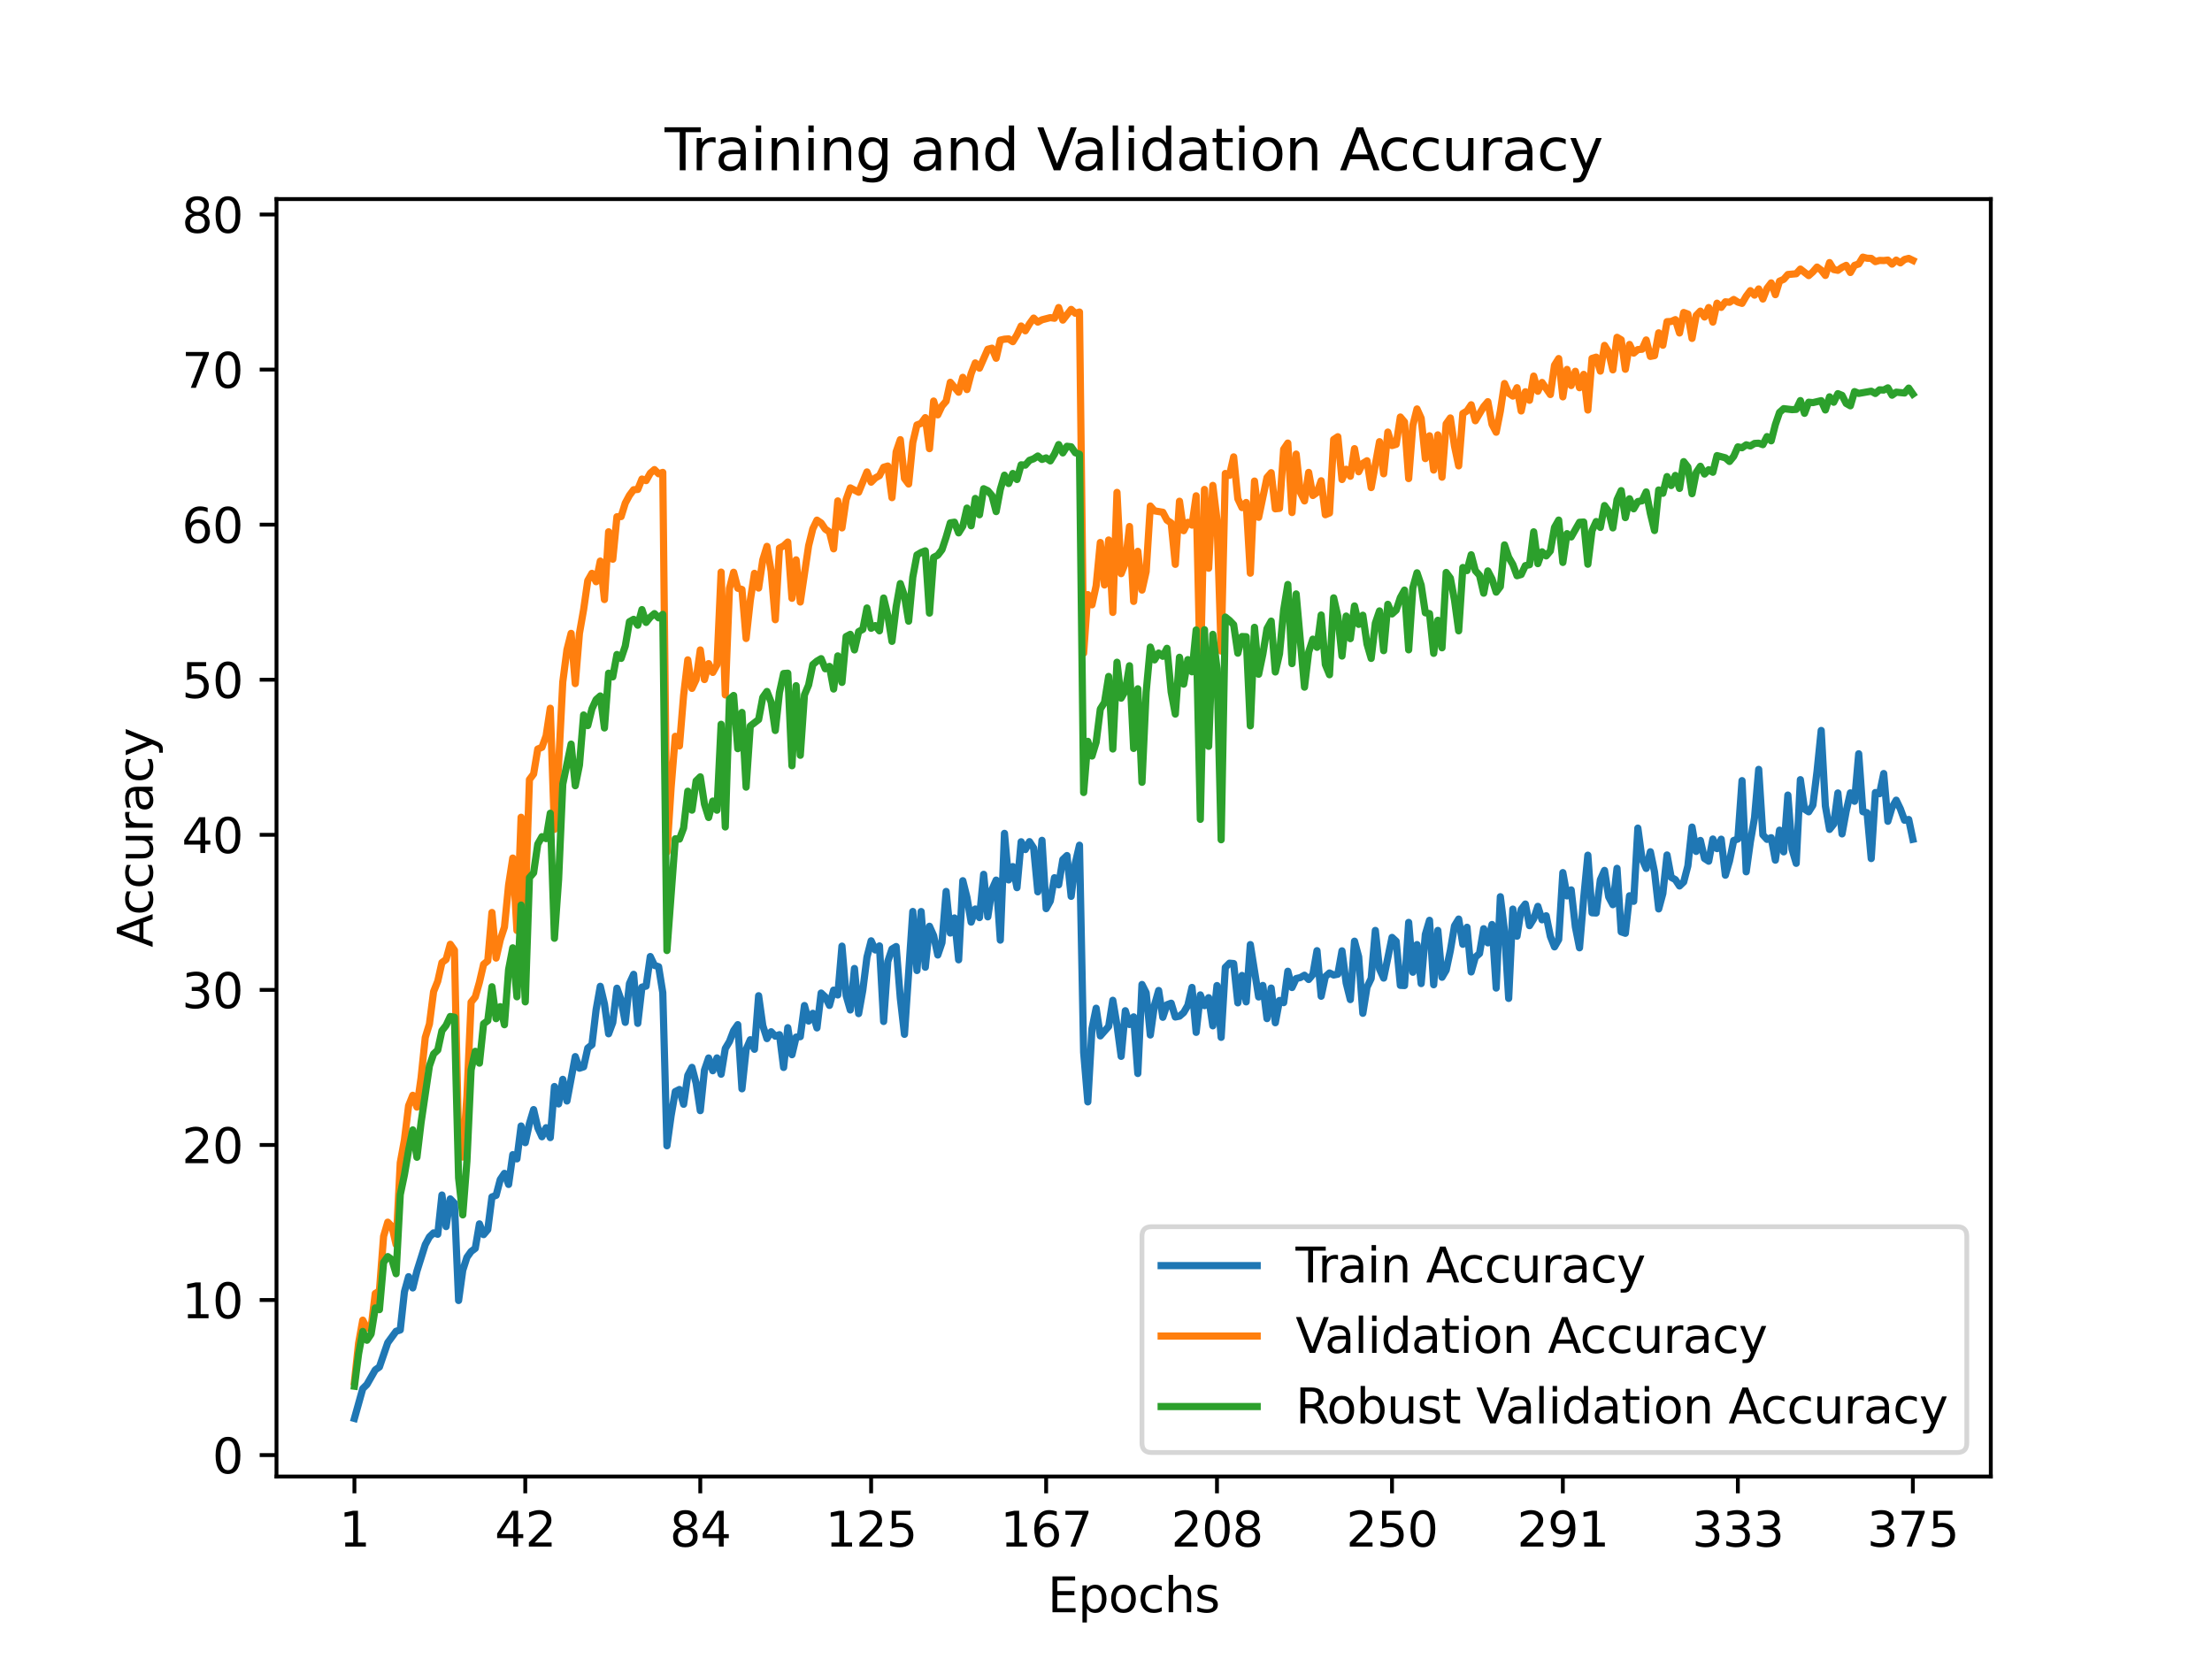 <?xml version="1.0" encoding="utf-8" standalone="no"?>
<!DOCTYPE svg PUBLIC "-//W3C//DTD SVG 1.1//EN"
  "http://www.w3.org/Graphics/SVG/1.1/DTD/svg11.dtd">
<svg height="345.6pt" version="1.1" viewBox="0 0 460.8 345.6" width="460.8pt" xmlns="http://www.w3.org/2000/svg" xmlns:xlink="http://www.w3.org/1999/xlink">
 <defs>
  <style type="text/css">*{stroke-linecap:butt;stroke-linejoin:round;}</style>
 </defs>
 <g id="figure_1">
  <g id="patch_1">
   <path d="M 0 345.6 
L 460.8 345.6 
L 460.8 0 
L 0 0 
z
" style="fill:#ffffff;"/>
  </g>
  <g id="axes_1">
   <g id="patch_2">
    <path d="M 57.6 307.584 
L 414.72 307.584 
L 414.72 41.472 
L 57.6 41.472 
z
" style="fill:#ffffff;"/>
   </g>
   <g id="matplotlib.axis_1">
    <g id="xtick_1">
     <g id="line2d_1">
      <defs>
       <path d="M 0 0 
L 0 3.5 
" id="m70427c3486" style="stroke:#000000;stroke-width:0.8;"/>
      </defs>
      <g>
       <use style="stroke:#000000;stroke-width:0.8;" x="73.833" xlink:href="#m70427c3486" y="307.584"/>
      </g>
     </g>
     <g id="text_1">
      <!-- 1 -->
      <g transform="translate(70.651 322.182)scale(0.1 -0.1)">
       <defs>
        <path d="M 794 531 
L 1825 531 
L 1825 4091 
L 703 3866 
L 703 4441 
L 1819 4666 
L 2450 4666 
L 2450 531 
L 3481 531 
L 3481 0 
L 794 0 
L 794 531 
z
" id="DejaVuSans-31" transform="scale(0.016)"/>
       </defs>
       <use xlink:href="#DejaVuSans-31"/>
      </g>
     </g>
    </g>
    <g id="xtick_2">
     <g id="line2d_2">
      <g>
       <use style="stroke:#000000;stroke-width:0.8;" x="109.423" xlink:href="#m70427c3486" y="307.584"/>
      </g>
     </g>
     <g id="text_2">
      <!-- 42 -->
      <g transform="translate(103.061 322.182)scale(0.1 -0.1)">
       <defs>
        <path d="M 2419 4116 
L 825 1625 
L 2419 1625 
L 2419 4116 
z
M 2253 4666 
L 3047 4666 
L 3047 1625 
L 3713 1625 
L 3713 1100 
L 3047 1100 
L 3047 0 
L 2419 0 
L 2419 1100 
L 313 1100 
L 313 1709 
L 2253 4666 
z
" id="DejaVuSans-34" transform="scale(0.016)"/>
        <path d="M 1228 531 
L 3431 531 
L 3431 0 
L 469 0 
L 469 531 
Q 828 903 1448 1529 
Q 2069 2156 2228 2338 
Q 2531 2678 2651 2914 
Q 2772 3150 2772 3378 
Q 2772 3750 2511 3984 
Q 2250 4219 1831 4219 
Q 1534 4219 1204 4116 
Q 875 4013 500 3803 
L 500 4441 
Q 881 4594 1212 4672 
Q 1544 4750 1819 4750 
Q 2544 4750 2975 4387 
Q 3406 4025 3406 3419 
Q 3406 3131 3298 2873 
Q 3191 2616 2906 2266 
Q 2828 2175 2409 1742 
Q 1991 1309 1228 531 
z
" id="DejaVuSans-32" transform="scale(0.016)"/>
       </defs>
       <use xlink:href="#DejaVuSans-34"/>
       <use x="63.623" xlink:href="#DejaVuSans-32"/>
      </g>
     </g>
    </g>
    <g id="xtick_3">
     <g id="line2d_3">
      <g>
       <use style="stroke:#000000;stroke-width:0.8;" x="145.882" xlink:href="#m70427c3486" y="307.584"/>
      </g>
     </g>
     <g id="text_3">
      <!-- 84 -->
      <g transform="translate(139.519 322.182)scale(0.1 -0.1)">
       <defs>
        <path d="M 2034 2216 
Q 1584 2216 1326 1975 
Q 1069 1734 1069 1313 
Q 1069 891 1326 650 
Q 1584 409 2034 409 
Q 2484 409 2743 651 
Q 3003 894 3003 1313 
Q 3003 1734 2745 1975 
Q 2488 2216 2034 2216 
z
M 1403 2484 
Q 997 2584 770 2862 
Q 544 3141 544 3541 
Q 544 4100 942 4425 
Q 1341 4750 2034 4750 
Q 2731 4750 3128 4425 
Q 3525 4100 3525 3541 
Q 3525 3141 3298 2862 
Q 3072 2584 2669 2484 
Q 3125 2378 3379 2068 
Q 3634 1759 3634 1313 
Q 3634 634 3220 271 
Q 2806 -91 2034 -91 
Q 1263 -91 848 271 
Q 434 634 434 1313 
Q 434 1759 690 2068 
Q 947 2378 1403 2484 
z
M 1172 3481 
Q 1172 3119 1398 2916 
Q 1625 2713 2034 2713 
Q 2441 2713 2670 2916 
Q 2900 3119 2900 3481 
Q 2900 3844 2670 4047 
Q 2441 4250 2034 4250 
Q 1625 4250 1398 4047 
Q 1172 3844 1172 3481 
z
" id="DejaVuSans-38" transform="scale(0.016)"/>
       </defs>
       <use xlink:href="#DejaVuSans-38"/>
       <use x="63.623" xlink:href="#DejaVuSans-34"/>
      </g>
     </g>
    </g>
    <g id="xtick_4">
     <g id="line2d_4">
      <g>
       <use style="stroke:#000000;stroke-width:0.8;" x="181.472" xlink:href="#m70427c3486" y="307.584"/>
      </g>
     </g>
     <g id="text_4">
      <!-- 125 -->
      <g transform="translate(171.928 322.182)scale(0.1 -0.1)">
       <defs>
        <path d="M 691 4666 
L 3169 4666 
L 3169 4134 
L 1269 4134 
L 1269 2991 
Q 1406 3038 1543 3061 
Q 1681 3084 1819 3084 
Q 2600 3084 3056 2656 
Q 3513 2228 3513 1497 
Q 3513 744 3044 326 
Q 2575 -91 1722 -91 
Q 1428 -91 1123 -41 
Q 819 9 494 109 
L 494 744 
Q 775 591 1075 516 
Q 1375 441 1709 441 
Q 2250 441 2565 725 
Q 2881 1009 2881 1497 
Q 2881 1984 2565 2268 
Q 2250 2553 1709 2553 
Q 1456 2553 1204 2497 
Q 953 2441 691 2322 
L 691 4666 
z
" id="DejaVuSans-35" transform="scale(0.016)"/>
       </defs>
       <use xlink:href="#DejaVuSans-31"/>
       <use x="63.623" xlink:href="#DejaVuSans-32"/>
       <use x="127.246" xlink:href="#DejaVuSans-35"/>
      </g>
     </g>
    </g>
    <g id="xtick_5">
     <g id="line2d_5">
      <g>
       <use style="stroke:#000000;stroke-width:0.8;" x="217.931" xlink:href="#m70427c3486" y="307.584"/>
      </g>
     </g>
     <g id="text_5">
      <!-- 167 -->
      <g transform="translate(208.387 322.182)scale(0.1 -0.1)">
       <defs>
        <path d="M 2113 2584 
Q 1688 2584 1439 2293 
Q 1191 2003 1191 1497 
Q 1191 994 1439 701 
Q 1688 409 2113 409 
Q 2538 409 2786 701 
Q 3034 994 3034 1497 
Q 3034 2003 2786 2293 
Q 2538 2584 2113 2584 
z
M 3366 4563 
L 3366 3988 
Q 3128 4100 2886 4159 
Q 2644 4219 2406 4219 
Q 1781 4219 1451 3797 
Q 1122 3375 1075 2522 
Q 1259 2794 1537 2939 
Q 1816 3084 2150 3084 
Q 2853 3084 3261 2657 
Q 3669 2231 3669 1497 
Q 3669 778 3244 343 
Q 2819 -91 2113 -91 
Q 1303 -91 875 529 
Q 447 1150 447 2328 
Q 447 3434 972 4092 
Q 1497 4750 2381 4750 
Q 2619 4750 2861 4703 
Q 3103 4656 3366 4563 
z
" id="DejaVuSans-36" transform="scale(0.016)"/>
        <path d="M 525 4666 
L 3525 4666 
L 3525 4397 
L 1831 0 
L 1172 0 
L 2766 4134 
L 525 4134 
L 525 4666 
z
" id="DejaVuSans-37" transform="scale(0.016)"/>
       </defs>
       <use xlink:href="#DejaVuSans-31"/>
       <use x="63.623" xlink:href="#DejaVuSans-36"/>
       <use x="127.246" xlink:href="#DejaVuSans-37"/>
      </g>
     </g>
    </g>
    <g id="xtick_6">
     <g id="line2d_6">
      <g>
       <use style="stroke:#000000;stroke-width:0.8;" x="253.521" xlink:href="#m70427c3486" y="307.584"/>
      </g>
     </g>
     <g id="text_6">
      <!-- 208 -->
      <g transform="translate(243.977 322.182)scale(0.1 -0.1)">
       <defs>
        <path d="M 2034 4250 
Q 1547 4250 1301 3770 
Q 1056 3291 1056 2328 
Q 1056 1369 1301 889 
Q 1547 409 2034 409 
Q 2525 409 2770 889 
Q 3016 1369 3016 2328 
Q 3016 3291 2770 3770 
Q 2525 4250 2034 4250 
z
M 2034 4750 
Q 2819 4750 3233 4129 
Q 3647 3509 3647 2328 
Q 3647 1150 3233 529 
Q 2819 -91 2034 -91 
Q 1250 -91 836 529 
Q 422 1150 422 2328 
Q 422 3509 836 4129 
Q 1250 4750 2034 4750 
z
" id="DejaVuSans-30" transform="scale(0.016)"/>
       </defs>
       <use xlink:href="#DejaVuSans-32"/>
       <use x="63.623" xlink:href="#DejaVuSans-30"/>
       <use x="127.246" xlink:href="#DejaVuSans-38"/>
      </g>
     </g>
    </g>
    <g id="xtick_7">
     <g id="line2d_7">
      <g>
       <use style="stroke:#000000;stroke-width:0.8;" x="289.98" xlink:href="#m70427c3486" y="307.584"/>
      </g>
     </g>
     <g id="text_7">
      <!-- 250 -->
      <g transform="translate(280.436 322.182)scale(0.1 -0.1)">
       <use xlink:href="#DejaVuSans-32"/>
       <use x="63.623" xlink:href="#DejaVuSans-35"/>
       <use x="127.246" xlink:href="#DejaVuSans-30"/>
      </g>
     </g>
    </g>
    <g id="xtick_8">
     <g id="line2d_8">
      <g>
       <use style="stroke:#000000;stroke-width:0.8;" x="325.57" xlink:href="#m70427c3486" y="307.584"/>
      </g>
     </g>
     <g id="text_8">
      <!-- 291 -->
      <g transform="translate(316.026 322.182)scale(0.1 -0.1)">
       <defs>
        <path d="M 703 97 
L 703 672 
Q 941 559 1184 500 
Q 1428 441 1663 441 
Q 2288 441 2617 861 
Q 2947 1281 2994 2138 
Q 2813 1869 2534 1725 
Q 2256 1581 1919 1581 
Q 1219 1581 811 2004 
Q 403 2428 403 3163 
Q 403 3881 828 4315 
Q 1253 4750 1959 4750 
Q 2769 4750 3195 4129 
Q 3622 3509 3622 2328 
Q 3622 1225 3098 567 
Q 2575 -91 1691 -91 
Q 1453 -91 1209 -44 
Q 966 3 703 97 
z
M 1959 2075 
Q 2384 2075 2632 2365 
Q 2881 2656 2881 3163 
Q 2881 3666 2632 3958 
Q 2384 4250 1959 4250 
Q 1534 4250 1286 3958 
Q 1038 3666 1038 3163 
Q 1038 2656 1286 2365 
Q 1534 2075 1959 2075 
z
" id="DejaVuSans-39" transform="scale(0.016)"/>
       </defs>
       <use xlink:href="#DejaVuSans-32"/>
       <use x="63.623" xlink:href="#DejaVuSans-39"/>
       <use x="127.246" xlink:href="#DejaVuSans-31"/>
      </g>
     </g>
    </g>
    <g id="xtick_9">
     <g id="line2d_9">
      <g>
       <use style="stroke:#000000;stroke-width:0.8;" x="362.029" xlink:href="#m70427c3486" y="307.584"/>
      </g>
     </g>
     <g id="text_9">
      <!-- 333 -->
      <g transform="translate(352.485 322.182)scale(0.1 -0.1)">
       <defs>
        <path d="M 2597 2516 
Q 3050 2419 3304 2112 
Q 3559 1806 3559 1356 
Q 3559 666 3084 287 
Q 2609 -91 1734 -91 
Q 1441 -91 1130 -33 
Q 819 25 488 141 
L 488 750 
Q 750 597 1062 519 
Q 1375 441 1716 441 
Q 2309 441 2620 675 
Q 2931 909 2931 1356 
Q 2931 1769 2642 2001 
Q 2353 2234 1838 2234 
L 1294 2234 
L 1294 2753 
L 1863 2753 
Q 2328 2753 2575 2939 
Q 2822 3125 2822 3475 
Q 2822 3834 2567 4026 
Q 2313 4219 1838 4219 
Q 1578 4219 1281 4162 
Q 984 4106 628 3988 
L 628 4550 
Q 988 4650 1302 4700 
Q 1616 4750 1894 4750 
Q 2613 4750 3031 4423 
Q 3450 4097 3450 3541 
Q 3450 3153 3228 2886 
Q 3006 2619 2597 2516 
z
" id="DejaVuSans-33" transform="scale(0.016)"/>
       </defs>
       <use xlink:href="#DejaVuSans-33"/>
       <use x="63.623" xlink:href="#DejaVuSans-33"/>
       <use x="127.246" xlink:href="#DejaVuSans-33"/>
      </g>
     </g>
    </g>
    <g id="xtick_10">
     <g id="line2d_10">
      <g>
       <use style="stroke:#000000;stroke-width:0.8;" x="398.487" xlink:href="#m70427c3486" y="307.584"/>
      </g>
     </g>
     <g id="text_10">
      <!-- 375 -->
      <g transform="translate(388.944 322.182)scale(0.1 -0.1)">
       <use xlink:href="#DejaVuSans-33"/>
       <use x="63.623" xlink:href="#DejaVuSans-37"/>
       <use x="127.246" xlink:href="#DejaVuSans-35"/>
      </g>
     </g>
    </g>
    <g id="text_11">
     <!-- Epochs -->
     <g transform="translate(218.244 335.861)scale(0.1 -0.1)">
      <defs>
       <path d="M 628 4666 
L 3578 4666 
L 3578 4134 
L 1259 4134 
L 1259 2753 
L 3481 2753 
L 3481 2222 
L 1259 2222 
L 1259 531 
L 3634 531 
L 3634 0 
L 628 0 
L 628 4666 
z
" id="DejaVuSans-45" transform="scale(0.016)"/>
       <path d="M 1159 525 
L 1159 -1331 
L 581 -1331 
L 581 3500 
L 1159 3500 
L 1159 2969 
Q 1341 3281 1617 3432 
Q 1894 3584 2278 3584 
Q 2916 3584 3314 3078 
Q 3713 2572 3713 1747 
Q 3713 922 3314 415 
Q 2916 -91 2278 -91 
Q 1894 -91 1617 61 
Q 1341 213 1159 525 
z
M 3116 1747 
Q 3116 2381 2855 2742 
Q 2594 3103 2138 3103 
Q 1681 3103 1420 2742 
Q 1159 2381 1159 1747 
Q 1159 1113 1420 752 
Q 1681 391 2138 391 
Q 2594 391 2855 752 
Q 3116 1113 3116 1747 
z
" id="DejaVuSans-70" transform="scale(0.016)"/>
       <path d="M 1959 3097 
Q 1497 3097 1228 2736 
Q 959 2375 959 1747 
Q 959 1119 1226 758 
Q 1494 397 1959 397 
Q 2419 397 2687 759 
Q 2956 1122 2956 1747 
Q 2956 2369 2687 2733 
Q 2419 3097 1959 3097 
z
M 1959 3584 
Q 2709 3584 3137 3096 
Q 3566 2609 3566 1747 
Q 3566 888 3137 398 
Q 2709 -91 1959 -91 
Q 1206 -91 779 398 
Q 353 888 353 1747 
Q 353 2609 779 3096 
Q 1206 3584 1959 3584 
z
" id="DejaVuSans-6f" transform="scale(0.016)"/>
       <path d="M 3122 3366 
L 3122 2828 
Q 2878 2963 2633 3030 
Q 2388 3097 2138 3097 
Q 1578 3097 1268 2742 
Q 959 2388 959 1747 
Q 959 1106 1268 751 
Q 1578 397 2138 397 
Q 2388 397 2633 464 
Q 2878 531 3122 666 
L 3122 134 
Q 2881 22 2623 -34 
Q 2366 -91 2075 -91 
Q 1284 -91 818 406 
Q 353 903 353 1747 
Q 353 2603 823 3093 
Q 1294 3584 2113 3584 
Q 2378 3584 2631 3529 
Q 2884 3475 3122 3366 
z
" id="DejaVuSans-63" transform="scale(0.016)"/>
       <path d="M 3513 2113 
L 3513 0 
L 2938 0 
L 2938 2094 
Q 2938 2591 2744 2837 
Q 2550 3084 2163 3084 
Q 1697 3084 1428 2787 
Q 1159 2491 1159 1978 
L 1159 0 
L 581 0 
L 581 4863 
L 1159 4863 
L 1159 2956 
Q 1366 3272 1645 3428 
Q 1925 3584 2291 3584 
Q 2894 3584 3203 3211 
Q 3513 2838 3513 2113 
z
" id="DejaVuSans-68" transform="scale(0.016)"/>
       <path d="M 2834 3397 
L 2834 2853 
Q 2591 2978 2328 3040 
Q 2066 3103 1784 3103 
Q 1356 3103 1142 2972 
Q 928 2841 928 2578 
Q 928 2378 1081 2264 
Q 1234 2150 1697 2047 
L 1894 2003 
Q 2506 1872 2764 1633 
Q 3022 1394 3022 966 
Q 3022 478 2636 193 
Q 2250 -91 1575 -91 
Q 1294 -91 989 -36 
Q 684 19 347 128 
L 347 722 
Q 666 556 975 473 
Q 1284 391 1588 391 
Q 1994 391 2212 530 
Q 2431 669 2431 922 
Q 2431 1156 2273 1281 
Q 2116 1406 1581 1522 
L 1381 1569 
Q 847 1681 609 1914 
Q 372 2147 372 2553 
Q 372 3047 722 3315 
Q 1072 3584 1716 3584 
Q 2034 3584 2315 3537 
Q 2597 3491 2834 3397 
z
" id="DejaVuSans-73" transform="scale(0.016)"/>
      </defs>
      <use xlink:href="#DejaVuSans-45"/>
      <use x="63.184" xlink:href="#DejaVuSans-70"/>
      <use x="126.66" xlink:href="#DejaVuSans-6f"/>
      <use x="187.842" xlink:href="#DejaVuSans-63"/>
      <use x="242.822" xlink:href="#DejaVuSans-68"/>
      <use x="306.201" xlink:href="#DejaVuSans-73"/>
     </g>
    </g>
   </g>
   <g id="matplotlib.axis_2">
    <g id="ytick_1">
     <g id="line2d_11">
      <defs>
       <path d="M 0 0 
L -3.5 0 
" id="me5aa5fc1d1" style="stroke:#000000;stroke-width:0.8;"/>
      </defs>
      <g>
       <use style="stroke:#000000;stroke-width:0.8;" x="57.6" xlink:href="#me5aa5fc1d1" y="303.121"/>
      </g>
     </g>
     <g id="text_12">
      <!-- 0 -->
      <g transform="translate(44.237 306.92)scale(0.1 -0.1)">
       <use xlink:href="#DejaVuSans-30"/>
      </g>
     </g>
    </g>
    <g id="ytick_2">
     <g id="line2d_12">
      <g>
       <use style="stroke:#000000;stroke-width:0.8;" x="57.6" xlink:href="#me5aa5fc1d1" y="270.816"/>
      </g>
     </g>
     <g id="text_13">
      <!-- 10 -->
      <g transform="translate(37.875 274.615)scale(0.1 -0.1)">
       <use xlink:href="#DejaVuSans-31"/>
       <use x="63.623" xlink:href="#DejaVuSans-30"/>
      </g>
     </g>
    </g>
    <g id="ytick_3">
     <g id="line2d_13">
      <g>
       <use style="stroke:#000000;stroke-width:0.8;" x="57.6" xlink:href="#me5aa5fc1d1" y="238.512"/>
      </g>
     </g>
     <g id="text_14">
      <!-- 20 -->
      <g transform="translate(37.875 242.311)scale(0.1 -0.1)">
       <use xlink:href="#DejaVuSans-32"/>
       <use x="63.623" xlink:href="#DejaVuSans-30"/>
      </g>
     </g>
    </g>
    <g id="ytick_4">
     <g id="line2d_14">
      <g>
       <use style="stroke:#000000;stroke-width:0.8;" x="57.6" xlink:href="#me5aa5fc1d1" y="206.207"/>
      </g>
     </g>
     <g id="text_15">
      <!-- 30 -->
      <g transform="translate(37.875 210.006)scale(0.1 -0.1)">
       <use xlink:href="#DejaVuSans-33"/>
       <use x="63.623" xlink:href="#DejaVuSans-30"/>
      </g>
     </g>
    </g>
    <g id="ytick_5">
     <g id="line2d_15">
      <g>
       <use style="stroke:#000000;stroke-width:0.8;" x="57.6" xlink:href="#me5aa5fc1d1" y="173.902"/>
      </g>
     </g>
     <g id="text_16">
      <!-- 40 -->
      <g transform="translate(37.875 177.702)scale(0.1 -0.1)">
       <use xlink:href="#DejaVuSans-34"/>
       <use x="63.623" xlink:href="#DejaVuSans-30"/>
      </g>
     </g>
    </g>
    <g id="ytick_6">
     <g id="line2d_16">
      <g>
       <use style="stroke:#000000;stroke-width:0.8;" x="57.6" xlink:href="#me5aa5fc1d1" y="141.598"/>
      </g>
     </g>
     <g id="text_17">
      <!-- 50 -->
      <g transform="translate(37.875 145.397)scale(0.1 -0.1)">
       <use xlink:href="#DejaVuSans-35"/>
       <use x="63.623" xlink:href="#DejaVuSans-30"/>
      </g>
     </g>
    </g>
    <g id="ytick_7">
     <g id="line2d_17">
      <g>
       <use style="stroke:#000000;stroke-width:0.8;" x="57.6" xlink:href="#me5aa5fc1d1" y="109.293"/>
      </g>
     </g>
     <g id="text_18">
      <!-- 60 -->
      <g transform="translate(37.875 113.093)scale(0.1 -0.1)">
       <use xlink:href="#DejaVuSans-36"/>
       <use x="63.623" xlink:href="#DejaVuSans-30"/>
      </g>
     </g>
    </g>
    <g id="ytick_8">
     <g id="line2d_18">
      <g>
       <use style="stroke:#000000;stroke-width:0.8;" x="57.6" xlink:href="#me5aa5fc1d1" y="76.989"/>
      </g>
     </g>
     <g id="text_19">
      <!-- 70 -->
      <g transform="translate(37.875 80.788)scale(0.1 -0.1)">
       <use xlink:href="#DejaVuSans-37"/>
       <use x="63.623" xlink:href="#DejaVuSans-30"/>
      </g>
     </g>
    </g>
    <g id="ytick_9">
     <g id="line2d_19">
      <g>
       <use style="stroke:#000000;stroke-width:0.8;" x="57.6" xlink:href="#me5aa5fc1d1" y="44.684"/>
      </g>
     </g>
     <g id="text_20">
      <!-- 80 -->
      <g transform="translate(37.875 48.483)scale(0.1 -0.1)">
       <use xlink:href="#DejaVuSans-38"/>
       <use x="63.623" xlink:href="#DejaVuSans-30"/>
      </g>
     </g>
    </g>
    <g id="text_21">
     <!-- Accuracy -->
     <g transform="translate(31.795 197.356)rotate(-90)scale(0.1 -0.1)">
      <defs>
       <path d="M 2188 4044 
L 1331 1722 
L 3047 1722 
L 2188 4044 
z
M 1831 4666 
L 2547 4666 
L 4325 0 
L 3669 0 
L 3244 1197 
L 1141 1197 
L 716 0 
L 50 0 
L 1831 4666 
z
" id="DejaVuSans-41" transform="scale(0.016)"/>
       <path d="M 544 1381 
L 544 3500 
L 1119 3500 
L 1119 1403 
Q 1119 906 1312 657 
Q 1506 409 1894 409 
Q 2359 409 2629 706 
Q 2900 1003 2900 1516 
L 2900 3500 
L 3475 3500 
L 3475 0 
L 2900 0 
L 2900 538 
Q 2691 219 2414 64 
Q 2138 -91 1772 -91 
Q 1169 -91 856 284 
Q 544 659 544 1381 
z
M 1991 3584 
L 1991 3584 
z
" id="DejaVuSans-75" transform="scale(0.016)"/>
       <path d="M 2631 2963 
Q 2534 3019 2420 3045 
Q 2306 3072 2169 3072 
Q 1681 3072 1420 2755 
Q 1159 2438 1159 1844 
L 1159 0 
L 581 0 
L 581 3500 
L 1159 3500 
L 1159 2956 
Q 1341 3275 1631 3429 
Q 1922 3584 2338 3584 
Q 2397 3584 2469 3576 
Q 2541 3569 2628 3553 
L 2631 2963 
z
" id="DejaVuSans-72" transform="scale(0.016)"/>
       <path d="M 2194 1759 
Q 1497 1759 1228 1600 
Q 959 1441 959 1056 
Q 959 750 1161 570 
Q 1363 391 1709 391 
Q 2188 391 2477 730 
Q 2766 1069 2766 1631 
L 2766 1759 
L 2194 1759 
z
M 3341 1997 
L 3341 0 
L 2766 0 
L 2766 531 
Q 2569 213 2275 61 
Q 1981 -91 1556 -91 
Q 1019 -91 701 211 
Q 384 513 384 1019 
Q 384 1609 779 1909 
Q 1175 2209 1959 2209 
L 2766 2209 
L 2766 2266 
Q 2766 2663 2505 2880 
Q 2244 3097 1772 3097 
Q 1472 3097 1187 3025 
Q 903 2953 641 2809 
L 641 3341 
Q 956 3463 1253 3523 
Q 1550 3584 1831 3584 
Q 2591 3584 2966 3190 
Q 3341 2797 3341 1997 
z
" id="DejaVuSans-61" transform="scale(0.016)"/>
       <path d="M 2059 -325 
Q 1816 -950 1584 -1140 
Q 1353 -1331 966 -1331 
L 506 -1331 
L 506 -850 
L 844 -850 
Q 1081 -850 1212 -737 
Q 1344 -625 1503 -206 
L 1606 56 
L 191 3500 
L 800 3500 
L 1894 763 
L 2988 3500 
L 3597 3500 
L 2059 -325 
z
" id="DejaVuSans-79" transform="scale(0.016)"/>
      </defs>
      <use xlink:href="#DejaVuSans-41"/>
      <use x="66.658" xlink:href="#DejaVuSans-63"/>
      <use x="121.639" xlink:href="#DejaVuSans-63"/>
      <use x="176.619" xlink:href="#DejaVuSans-75"/>
      <use x="239.998" xlink:href="#DejaVuSans-72"/>
      <use x="281.111" xlink:href="#DejaVuSans-61"/>
      <use x="342.391" xlink:href="#DejaVuSans-63"/>
      <use x="397.371" xlink:href="#DejaVuSans-79"/>
     </g>
    </g>
   </g>
   <g id="line2d_20">
    <path clip-path="url(#p4bce4ed33a)" d="M 73.833 295.488 
L 75.569 289.279 
L 76.437 288.42 
L 78.173 285.375 
L 79.041 284.765 
L 80.777 279.7 
L 82.513 277.326 
L 83.381 277.055 
L 84.249 269.104 
L 85.118 265.957 
L 85.986 268.299 
L 86.854 264.792 
L 88.59 259.281 
L 89.458 257.666 
L 90.326 256.826 
L 91.194 257.117 
L 92.062 248.944 
L 92.93 255.521 
L 93.798 249.756 
L 94.666 250.647 
L 95.534 270.919 
L 96.402 264.624 
L 97.27 261.924 
L 98.138 260.709 
L 99.006 260.056 
L 99.875 254.955 
L 100.743 257.196 
L 101.611 256.16 
L 102.479 249.344 
L 103.347 249.017 
L 104.215 245.711 
L 105.083 244.436 
L 105.951 246.74 
L 106.819 240.538 
L 107.687 241.415 
L 108.555 234.564 
L 109.423 238.04 
L 110.291 234.049 
L 111.159 231.15 
L 112.027 234.915 
L 112.895 236.806 
L 113.763 234.922 
L 114.632 236.983 
L 115.5 226.343 
L 116.368 229.97 
L 117.236 224.847 
L 118.104 229.356 
L 119.84 220.111 
L 120.708 222.527 
L 121.576 222.245 
L 122.444 218.33 
L 123.312 217.636 
L 124.18 210.335 
L 125.048 205.468 
L 125.916 209.13 
L 126.784 215.358 
L 127.652 213.017 
L 128.521 205.862 
L 129.389 208.33 
L 130.257 212.974 
L 131.125 204.887 
L 131.993 202.97 
L 132.861 213.187 
L 133.729 205.634 
L 134.597 205.427 
L 135.465 199.264 
L 136.333 201.099 
L 137.201 201.385 
L 138.069 206.788 
L 138.937 238.69 
L 139.805 232.423 
L 140.673 227.395 
L 141.541 226.962 
L 142.409 230.041 
L 143.278 224.026 
L 144.146 222.353 
L 145.014 225.639 
L 145.882 231.368 
L 146.75 222.928 
L 147.618 220.395 
L 148.486 223.053 
L 149.354 220.382 
L 150.222 223.776 
L 151.09 218.427 
L 151.958 216.975 
L 152.826 214.707 
L 153.694 213.452 
L 154.562 226.82 
L 155.43 218.625 
L 156.298 216.594 
L 157.167 218.588 
L 158.035 207.426 
L 158.903 213.641 
L 159.771 216.359 
L 160.639 214.933 
L 161.507 215.849 
L 162.375 215.545 
L 163.243 222.372 
L 164.111 214.085 
L 164.979 219.719 
L 165.847 216.045 
L 166.715 215.963 
L 167.583 209.472 
L 168.451 212.707 
L 169.319 211.089 
L 170.187 214.132 
L 171.055 206.87 
L 171.924 207.684 
L 172.792 209.444 
L 173.66 206.263 
L 174.528 207.269 
L 175.396 197.095 
L 176.264 207.376 
L 177.132 210.396 
L 178 201.751 
L 178.868 211.156 
L 179.736 206.287 
L 180.604 199.38 
L 181.472 195.99 
L 182.34 197.896 
L 183.208 197.048 
L 184.076 212.793 
L 184.944 200.299 
L 185.813 197.702 
L 186.681 197.181 
L 187.549 207.926 
L 188.417 215.472 
L 190.153 189.876 
L 191.021 202.178 
L 191.889 189.891 
L 192.757 201.491 
L 193.625 192.96 
L 194.493 194.907 
L 195.361 198.947 
L 196.229 196.382 
L 197.097 185.702 
L 197.965 194.368 
L 198.833 191.228 
L 199.701 199.949 
L 200.57 183.469 
L 201.438 186.953 
L 202.306 192.094 
L 203.174 189.363 
L 204.042 191.153 
L 204.91 182.136 
L 205.778 190.994 
L 206.646 185.31 
L 207.514 183.344 
L 208.382 195.844 
L 209.25 173.603 
L 210.118 183.305 
L 210.986 180.527 
L 211.854 184.916 
L 212.722 175.356 
L 213.59 176.98 
L 214.458 175.328 
L 215.327 176.659 
L 216.195 185.786 
L 217.063 175.057 
L 217.931 189.284 
L 218.799 187.699 
L 219.667 182.842 
L 220.535 184.324 
L 221.403 179.062 
L 222.271 178.227 
L 223.139 186.723 
L 224.007 179.805 
L 224.875 176.073 
L 225.743 219.211 
L 226.611 229.54 
L 227.479 214.266 
L 228.347 210.03 
L 229.216 215.799 
L 230.952 213.824 
L 231.82 208.38 
L 232.688 213.581 
L 233.556 220.059 
L 234.424 210.553 
L 235.292 213.422 
L 236.16 211.832 
L 237.028 223.628 
L 237.896 205.087 
L 238.764 206.812 
L 239.632 215.608 
L 240.5 209.399 
L 241.368 206.336 
L 242.236 211.921 
L 243.104 209.31 
L 243.973 208.985 
L 244.841 211.86 
L 245.709 211.684 
L 246.577 210.945 
L 247.445 209.44 
L 248.313 205.699 
L 249.181 215.061 
L 250.049 207.254 
L 250.917 209.489 
L 251.785 207.833 
L 252.653 213.699 
L 253.521 205.309 
L 254.389 216.101 
L 255.257 201.519 
L 256.125 200.646 
L 256.993 200.724 
L 257.862 208.916 
L 258.73 203.207 
L 259.598 208.707 
L 260.466 196.774 
L 262.202 207.689 
L 263.07 205.287 
L 263.938 212.196 
L 264.806 205.832 
L 265.674 213.058 
L 266.542 208.414 
L 267.41 208.869 
L 268.278 202.328 
L 269.146 205.72 
L 270.014 203.846 
L 270.882 203.646 
L 271.75 203.157 
L 272.619 204.045 
L 273.487 203.005 
L 274.355 198.043 
L 275.223 207.534 
L 276.091 203.455 
L 276.959 202.682 
L 277.827 203.11 
L 278.695 202.938 
L 279.563 198.077 
L 280.431 204.779 
L 281.299 208.233 
L 282.167 196.066 
L 283.035 199.311 
L 283.903 211.091 
L 284.771 205.658 
L 285.639 203.834 
L 286.507 193.826 
L 287.376 201.85 
L 288.244 203.754 
L 289.98 195.282 
L 290.848 196.085 
L 291.716 205.264 
L 292.584 205.307 
L 293.452 192.15 
L 294.32 202.539 
L 295.188 196.774 
L 296.056 204.9 
L 296.924 194.655 
L 297.792 191.717 
L 298.66 205.141 
L 299.528 193.821 
L 300.396 203.584 
L 301.265 202.1 
L 302.133 198.027 
L 303.001 192.869 
L 303.869 191.457 
L 304.737 196.714 
L 305.605 193.167 
L 306.473 202.475 
L 307.341 199.399 
L 308.209 198.639 
L 309.077 193.468 
L 309.945 196.416 
L 310.813 192.59 
L 311.681 205.83 
L 312.549 186.801 
L 313.417 193.864 
L 314.285 207.986 
L 315.153 189.383 
L 316.022 195.032 
L 316.89 189.447 
L 317.758 188.327 
L 318.626 192.831 
L 319.494 191.416 
L 320.362 188.81 
L 321.23 191.61 
L 322.098 190.77 
L 322.966 195.055 
L 323.834 197.25 
L 324.702 195.732 
L 325.57 181.778 
L 326.438 186.633 
L 327.306 185.383 
L 328.174 193.081 
L 329.042 197.446 
L 329.911 187.098 
L 330.779 178.15 
L 331.647 190.149 
L 332.515 190.199 
L 333.383 183.277 
L 334.251 181.324 
L 335.119 186.831 
L 335.987 188.463 
L 336.855 180.887 
L 337.723 194.123 
L 338.591 194.422 
L 339.459 186.602 
L 340.327 187.761 
L 341.195 172.509 
L 342.063 178.899 
L 342.931 180.913 
L 343.799 177.437 
L 344.668 181.64 
L 345.536 189.346 
L 346.404 186.135 
L 347.272 178.106 
L 348.14 182.771 
L 349.008 183.249 
L 349.876 184.563 
L 350.744 183.732 
L 351.612 180.389 
L 352.48 172.296 
L 353.348 177.37 
L 354.216 175.081 
L 355.084 178.841 
L 355.952 179.405 
L 356.82 174.785 
L 357.688 176.782 
L 358.557 174.82 
L 359.425 182.321 
L 360.293 179.34 
L 361.161 175.091 
L 362.029 174.777 
L 362.897 162.619 
L 363.765 181.613 
L 364.633 175.373 
L 365.501 170.345 
L 366.369 160.274 
L 367.237 173.909 
L 368.105 174.856 
L 368.973 174.51 
L 369.841 179.187 
L 370.709 172.942 
L 371.577 177.46 
L 372.445 165.628 
L 373.314 176.915 
L 374.182 179.849 
L 375.05 162.417 
L 375.918 168.566 
L 376.786 169.115 
L 377.654 167.739 
L 378.522 160.683 
L 379.39 152.166 
L 380.258 167.889 
L 381.126 172.78 
L 381.994 171.688 
L 382.862 165.189 
L 383.73 173.717 
L 384.598 168.964 
L 385.466 165.169 
L 386.334 166.92 
L 387.202 157.024 
L 388.071 169.089 
L 388.939 169.3 
L 389.807 178.854 
L 390.675 165.098 
L 391.543 165.342 
L 392.411 161.142 
L 393.279 171.092 
L 394.147 168.195 
L 395.015 166.69 
L 395.883 168.508 
L 396.751 170.874 
L 397.619 170.715 
L 398.487 174.844 
L 398.487 174.844 
" style="fill:none;stroke:#1f77b4;stroke-linecap:square;stroke-width:1.5;"/>
   </g>
   <g id="line2d_21">
    <path clip-path="url(#p4bce4ed33a)" d="M 73.833 287.873 
L 74.701 279.829 
L 75.569 275.016 
L 76.437 276.695 
L 77.305 276.599 
L 78.173 269.459 
L 79.041 268.91 
L 79.909 257.539 
L 80.777 254.599 
L 81.645 255.504 
L 82.513 259.251 
L 83.381 242.227 
L 84.249 237.478 
L 85.118 230.338 
L 85.986 228.174 
L 86.854 230.629 
L 87.722 224.491 
L 88.59 216.124 
L 89.458 213.314 
L 90.326 206.562 
L 91.194 204.398 
L 92.062 200.521 
L 92.93 199.875 
L 93.798 196.709 
L 94.666 197.937 
L 95.534 237.704 
L 96.402 241.031 
L 97.27 228.368 
L 98.138 208.759 
L 99.006 207.693 
L 99.875 204.624 
L 100.743 200.877 
L 101.611 200.166 
L 102.479 190.087 
L 103.347 199.585 
L 104.215 195.773 
L 105.083 193.124 
L 105.951 184.369 
L 106.819 178.748 
L 107.687 193.834 
L 108.555 170.252 
L 109.423 188.213 
L 110.291 162.402 
L 111.159 161.239 
L 112.027 156.038 
L 112.895 155.683 
L 113.763 153.292 
L 114.632 147.542 
L 115.5 172.772 
L 116.368 159.204 
L 117.236 142.082 
L 118.104 135.363 
L 118.972 131.939 
L 119.84 142.405 
L 120.708 131.939 
L 121.576 126.996 
L 122.444 120.955 
L 123.312 119.437 
L 124.18 121.181 
L 125.048 116.885 
L 125.916 124.896 
L 126.784 110.779 
L 127.652 116.497 
L 128.521 107.646 
L 129.389 107.614 
L 130.257 104.803 
L 131.125 103.188 
L 131.993 102.025 
L 132.861 101.96 
L 133.729 99.796 
L 134.597 100.119 
L 135.465 98.568 
L 136.333 97.825 
L 137.201 98.697 
L 138.069 98.407 
L 138.937 177.521 
L 139.805 164.082 
L 140.673 153.389 
L 141.541 155.392 
L 142.409 144.861 
L 143.278 137.463 
L 144.146 143.407 
L 145.014 141.566 
L 145.882 135.395 
L 146.75 141.566 
L 147.618 138.238 
L 148.486 140.08 
L 149.354 138.497 
L 150.222 119.179 
L 151.09 144.764 
L 151.958 122.571 
L 152.826 119.211 
L 153.694 122.538 
L 154.562 122.797 
L 155.43 133.005 
L 156.298 125.09 
L 157.167 119.437 
L 158.035 122.506 
L 158.903 116.626 
L 159.771 113.816 
L 160.639 118.985 
L 161.507 129.096 
L 162.375 114.171 
L 163.243 113.719 
L 164.111 112.911 
L 164.979 124.638 
L 165.847 116.626 
L 166.715 125.413 
L 168.451 113.687 
L 169.319 110.166 
L 170.187 108.357 
L 171.055 108.938 
L 171.924 110.23 
L 172.792 110.812 
L 173.66 114.333 
L 174.528 104.351 
L 175.396 109.972 
L 176.264 104.06 
L 177.132 101.637 
L 178.868 102.542 
L 180.604 98.31 
L 181.472 100.442 
L 182.34 99.57 
L 183.208 99.085 
L 184.076 97.341 
L 184.944 97.082 
L 185.813 103.672 
L 186.681 94.143 
L 187.549 91.59 
L 188.417 99.667 
L 189.285 100.83 
L 190.153 92.172 
L 191.021 88.522 
L 191.889 88.198 
L 192.757 87.003 
L 193.625 93.464 
L 194.493 83.547 
L 195.361 86.422 
L 196.229 84.58 
L 197.097 83.579 
L 197.965 79.638 
L 199.701 81.705 
L 200.57 78.604 
L 201.438 81.156 
L 202.306 77.829 
L 203.174 75.6 
L 204.042 76.698 
L 205.778 72.757 
L 206.646 72.531 
L 207.514 74.631 
L 208.382 70.851 
L 209.25 70.657 
L 210.118 70.592 
L 210.986 71.174 
L 211.854 69.753 
L 212.722 67.911 
L 213.59 68.913 
L 214.458 67.459 
L 215.327 66.264 
L 216.195 67.104 
L 217.063 66.619 
L 218.799 66.167 
L 219.667 66.296 
L 220.535 64.067 
L 221.403 66.684 
L 223.139 64.455 
L 224.007 65.262 
L 224.875 65.004 
L 225.743 136.074 
L 226.611 123.863 
L 227.479 125.995 
L 228.347 122.021 
L 229.216 113.008 
L 230.084 121.86 
L 230.952 112.491 
L 231.82 127.578 
L 232.688 102.574 
L 233.556 119.502 
L 234.424 117.305 
L 235.292 109.681 
L 236.16 125.284 
L 237.028 114.85 
L 237.896 122.926 
L 238.764 119.082 
L 239.632 105.417 
L 240.5 106.418 
L 242.236 106.709 
L 243.104 108.357 
L 243.973 108.938 
L 244.841 117.563 
L 245.709 104.415 
L 246.577 110.553 
L 247.445 108.809 
L 248.313 109.39 
L 249.181 103.285 
L 250.049 141.404 
L 250.917 101.96 
L 251.785 118.371 
L 252.653 101.12 
L 253.521 108.26 
L 254.389 135.622 
L 255.257 98.633 
L 256.125 99.02 
L 256.993 95.176 
L 257.862 103.898 
L 258.73 105.74 
L 259.598 104.674 
L 260.466 119.405 
L 261.334 100.216 
L 262.202 107.775 
L 263.938 99.473 
L 264.806 98.471 
L 265.674 105.998 
L 266.542 105.901 
L 267.41 93.593 
L 268.278 92.301 
L 269.146 106.774 
L 270.014 94.595 
L 270.882 102.542 
L 271.75 104.351 
L 272.619 98.407 
L 273.487 103.22 
L 274.355 102.606 
L 275.223 100.151 
L 276.091 107.226 
L 276.959 106.87 
L 277.827 91.558 
L 278.695 90.977 
L 279.563 99.893 
L 280.431 97.761 
L 281.299 99.214 
L 282.167 93.464 
L 283.035 98.277 
L 283.903 96.533 
L 284.771 95.984 
L 285.639 101.573 
L 287.376 92.01 
L 288.244 98.697 
L 289.112 90.008 
L 289.98 92.818 
L 290.848 92.56 
L 291.716 86.874 
L 292.584 87.908 
L 293.452 99.699 
L 294.32 88.618 
L 295.188 85.194 
L 296.056 87.132 
L 296.924 95.532 
L 297.792 90.783 
L 298.66 97.922 
L 299.528 90.589 
L 300.396 99.408 
L 301.265 88.295 
L 302.133 87.068 
L 303.001 92.947 
L 303.869 97.05 
L 304.737 86.131 
L 305.605 85.614 
L 306.473 84.322 
L 307.341 87.649 
L 309.077 84.71 
L 309.945 83.676 
L 310.813 88.392 
L 311.681 90.04 
L 312.549 85.646 
L 313.417 79.896 
L 314.285 81.899 
L 315.153 82.513 
L 316.022 80.768 
L 316.89 85.614 
L 317.758 81.608 
L 318.626 83.385 
L 319.494 78.346 
L 320.362 81.511 
L 321.23 79.67 
L 322.966 82.19 
L 323.834 76.084 
L 324.702 74.695 
L 325.57 82.674 
L 326.438 76.956 
L 327.306 80.316 
L 328.174 77.344 
L 329.042 80.768 
L 329.911 77.99 
L 330.779 85.42 
L 331.647 74.663 
L 332.515 74.404 
L 333.383 77.312 
L 334.251 71.949 
L 335.119 73.371 
L 335.987 77.053 
L 336.855 70.269 
L 337.723 70.786 
L 338.591 76.924 
L 339.459 71.755 
L 340.327 73.565 
L 341.195 72.822 
L 342.063 72.757 
L 342.931 70.819 
L 343.799 74.243 
L 344.668 74.081 
L 345.536 69.333 
L 346.404 71.917 
L 347.272 67.007 
L 348.14 66.974 
L 349.008 66.587 
L 349.876 69.365 
L 350.744 65.101 
L 351.612 65.424 
L 352.48 70.496 
L 353.348 65.715 
L 354.216 64.81 
L 355.084 66.038 
L 355.952 64.067 
L 356.82 67.104 
L 357.688 63.162 
L 358.557 64.035 
L 359.425 62.872 
L 360.293 62.969 
L 361.161 62.387 
L 362.029 62.936 
L 362.897 63.195 
L 363.765 61.709 
L 364.633 60.546 
L 365.501 61.483 
L 366.369 60.19 
L 367.237 62.29 
L 368.105 60.061 
L 368.973 58.931 
L 369.841 61.386 
L 370.709 58.575 
L 371.577 58.188 
L 372.445 57.186 
L 374.182 57.025 
L 375.05 56.055 
L 376.786 57.412 
L 377.654 56.637 
L 378.522 55.635 
L 379.39 56.282 
L 380.258 57.38 
L 381.126 54.699 
L 381.994 56.152 
L 382.862 56.314 
L 383.73 55.7 
L 384.598 55.28 
L 385.466 56.766 
L 386.334 55.28 
L 387.202 54.989 
L 388.071 53.568 
L 388.939 53.794 
L 389.807 53.826 
L 390.675 54.505 
L 391.543 54.246 
L 392.411 54.279 
L 393.279 54.182 
L 394.147 55.022 
L 395.015 54.182 
L 395.883 54.763 
L 396.751 54.053 
L 397.619 53.826 
L 398.487 54.246 
L 398.487 54.246 
" style="fill:none;stroke:#ff7f0e;stroke-linecap:square;stroke-width:1.5;"/>
   </g>
   <g id="line2d_22">
    <path clip-path="url(#p4bce4ed33a)" d="M 73.833 288.771 
L 74.701 282.021 
L 75.569 277.362 
L 76.437 279.198 
L 77.305 277.906 
L 78.173 272.465 
L 79.041 272.822 
L 79.909 262.978 
L 80.777 261.771 
L 81.645 262.417 
L 82.513 265.341 
L 83.381 248.866 
L 84.249 244.718 
L 85.118 239.617 
L 85.986 235.383 
L 86.854 241.079 
L 87.722 233.819 
L 89.458 222.053 
L 90.326 219.554 
L 91.194 218.738 
L 92.062 214.725 
L 92.93 213.603 
L 93.798 211.75 
L 94.666 211.903 
L 95.534 245.38 
L 96.402 253.082 
L 97.27 241.878 
L 98.138 222.869 
L 99.006 219.01 
L 99.875 221.475 
L 100.743 213.263 
L 101.611 212.634 
L 102.479 205.561 
L 103.347 212.209 
L 104.215 209.709 
L 105.083 213.467 
L 105.951 201.973 
L 106.819 197.451 
L 107.687 207.652 
L 108.555 188.542 
L 109.423 208.706 
L 110.291 182.829 
L 111.159 181.825 
L 112.027 175.841 
L 112.895 174.294 
L 113.763 174.702 
L 114.632 169.414 
L 115.5 195.462 
L 116.368 183.203 
L 117.236 163.361 
L 118.972 155.013 
L 119.84 163.684 
L 120.708 159.382 
L 121.576 148.943 
L 122.444 151.153 
L 123.312 147.651 
L 124.18 145.746 
L 125.048 144.981 
L 125.916 151.646 
L 126.784 140.238 
L 127.652 141.003 
L 128.521 136.344 
L 129.389 137.16 
L 130.257 134.576 
L 131.125 129.509 
L 131.993 129.016 
L 132.861 130.24 
L 133.729 126.993 
L 134.597 129.662 
L 135.465 128.574 
L 136.333 127.826 
L 137.201 128.71 
L 138.069 127.979 
L 138.937 198.012 
L 140.673 174.736 
L 141.541 174.803 
L 142.409 172.491 
L 143.278 164.823 
L 144.146 168.768 
L 145.014 162.681 
L 145.882 161.831 
L 146.75 167.51 
L 147.618 170.298 
L 148.486 166.88 
L 149.354 168.785 
L 150.222 150.881 
L 151.09 172.27 
L 151.958 145.644 
L 152.826 144.879 
L 153.694 155.965 
L 154.562 148.416 
L 155.43 163.973 
L 156.298 151.238 
L 158.035 149.895 
L 158.903 145.27 
L 159.771 144.046 
L 160.639 146.274 
L 161.507 152.173 
L 162.375 144.267 
L 163.243 140.306 
L 164.111 140.238 
L 164.979 159.519 
L 165.847 142.839 
L 166.715 157.342 
L 167.583 144.76 
L 168.451 142.686 
L 169.319 138.452 
L 170.187 137.721 
L 171.055 137.211 
L 171.924 139.319 
L 172.792 138.826 
L 173.66 143.536 
L 174.528 136.633 
L 175.396 142.159 
L 176.264 132.604 
L 177.132 132.145 
L 178 135.392 
L 178.868 131.583 
L 179.736 131.107 
L 180.604 126.653 
L 181.472 130.886 
L 182.34 130.325 
L 183.208 131.414 
L 184.076 124.579 
L 184.944 128.183 
L 185.813 133.607 
L 186.681 126.449 
L 187.549 121.569 
L 188.417 124.12 
L 189.285 129.407 
L 190.153 120.209 
L 191.021 115.601 
L 191.889 115.091 
L 192.757 114.751 
L 193.625 127.724 
L 194.493 116.111 
L 195.361 115.652 
L 196.229 114.513 
L 197.097 111.895 
L 197.965 108.919 
L 198.833 108.783 
L 199.701 111.011 
L 200.57 109.616 
L 201.438 105.842 
L 202.306 109.531 
L 203.174 103.835 
L 204.042 107.236 
L 204.91 101.812 
L 205.778 102.22 
L 206.646 103.24 
L 207.514 106.573 
L 208.382 101.948 
L 209.25 98.99 
L 210.118 100.724 
L 210.986 98.633 
L 211.854 99.891 
L 212.722 96.831 
L 213.59 96.899 
L 214.458 95.895 
L 215.327 95.572 
L 216.195 94.994 
L 217.063 95.708 
L 217.931 95.385 
L 218.799 96.015 
L 219.667 94.586 
L 220.535 92.614 
L 221.403 94.348 
L 222.271 92.971 
L 223.139 93.073 
L 224.007 94.314 
L 224.875 94.62 
L 225.743 165.095 
L 226.611 154.435 
L 227.479 157.495 
L 228.347 154.622 
L 229.216 147.702 
L 230.084 146.325 
L 230.952 140.918 
L 231.82 156.033 
L 232.688 137.959 
L 233.556 145.441 
L 234.424 143.91 
L 235.292 138.69 
L 236.16 155.914 
L 237.028 143.485 
L 237.896 162.97 
L 238.764 144.165 
L 239.632 134.797 
L 240.5 137.466 
L 241.368 136.038 
L 242.236 136.718 
L 243.104 135.052 
L 243.973 144.148 
L 244.841 148.756 
L 245.709 136.922 
L 246.577 142.516 
L 247.445 137.415 
L 248.313 139.949 
L 249.181 131.227 
L 250.049 170.689 
L 250.917 131.175 
L 251.785 155.472 
L 252.653 132.145 
L 253.521 139.252 
L 254.389 174.94 
L 255.257 128.54 
L 256.125 129.237 
L 256.993 130.138 
L 257.862 136.072 
L 258.73 132.604 
L 259.598 132.638 
L 260.466 151.204 
L 261.334 130.682 
L 262.202 140.459 
L 263.07 136.293 
L 263.938 130.955 
L 264.806 129.39 
L 265.674 139.983 
L 266.542 136.208 
L 267.41 127.078 
L 268.278 121.756 
L 269.146 138.249 
L 270.014 123.728 
L 271.75 143.145 
L 272.619 135.851 
L 273.487 133.148 
L 274.355 134.848 
L 275.223 128.115 
L 276.091 138.436 
L 276.959 140.561 
L 277.827 124.545 
L 278.695 128.387 
L 279.563 136.667 
L 280.431 128.336 
L 281.299 133.046 
L 282.167 126.228 
L 283.035 130.07 
L 283.903 128.166 
L 284.771 134.168 
L 285.639 137.16 
L 286.507 129.815 
L 287.376 127.265 
L 288.244 135.545 
L 289.112 125.888 
L 289.98 127.894 
L 290.848 127.112 
L 291.716 124.494 
L 292.584 122.929 
L 293.452 135.375 
L 294.32 122.436 
L 295.188 119.325 
L 296.056 121.892 
L 296.924 127.656 
L 297.792 127.826 
L 298.66 136.106 
L 299.528 129.22 
L 300.396 134.95 
L 301.265 119.257 
L 302.133 120.43 
L 303.001 125.02 
L 303.869 131.414 
L 304.737 118.22 
L 305.605 118.866 
L 306.473 115.567 
L 307.341 118.883 
L 308.209 119.835 
L 309.077 123.575 
L 309.945 118.934 
L 310.813 120.617 
L 311.681 123.354 
L 312.549 122.198 
L 313.417 113.51 
L 314.285 116.094 
L 315.153 117.59 
L 316.022 119.937 
L 316.89 119.682 
L 317.758 117.829 
L 318.626 117.641 
L 319.494 110.79 
L 320.362 117.421 
L 321.23 114.955 
L 322.098 115.805 
L 322.966 114.768 
L 323.834 109.871 
L 324.702 108.341 
L 325.57 117.165 
L 326.438 111.163 
L 327.306 111.861 
L 329.042 108.8 
L 329.911 108.749 
L 330.779 117.539 
L 331.647 110.552 
L 332.515 108.647 
L 333.383 109.871 
L 334.251 105.315 
L 335.119 106.539 
L 335.987 109.973 
L 336.855 104.107 
L 337.723 102.203 
L 338.591 107.831 
L 339.459 103.904 
L 340.327 105.995 
L 341.195 104.482 
L 342.063 104.329 
L 342.931 102.475 
L 343.799 106.947 
L 344.668 110.517 
L 345.536 102.067 
L 346.404 102.764 
L 347.272 99.279 
L 348.14 101.149 
L 349.008 99.041 
L 349.876 101.744 
L 350.744 96.167 
L 351.612 97.29 
L 352.48 102.85 
L 353.348 98.429 
L 354.216 97.136 
L 355.084 98.752 
L 355.952 97.851 
L 356.82 98.378 
L 357.688 94.909 
L 359.425 95.368 
L 360.293 96.133 
L 361.161 95.062 
L 362.029 93.09 
L 362.897 93.277 
L 363.765 92.665 
L 364.633 92.903 
L 365.501 92.376 
L 366.369 92.325 
L 367.237 92.631 
L 368.105 90.948 
L 368.973 91.832 
L 369.841 88.448 
L 370.709 85.915 
L 371.577 85.133 
L 373.314 85.337 
L 374.182 85.286 
L 375.05 83.45 
L 375.918 86.102 
L 376.786 83.79 
L 377.654 83.875 
L 379.39 83.467 
L 380.258 85.405 
L 381.126 82.668 
L 381.994 83.79 
L 382.862 82.004 
L 383.73 82.362 
L 384.598 84.045 
L 385.466 84.538 
L 386.334 81.579 
L 387.202 81.953 
L 389.807 81.494 
L 390.675 81.97 
L 391.543 81.205 
L 392.411 81.256 
L 393.279 80.797 
L 394.147 82.328 
L 395.015 81.698 
L 396.751 81.868 
L 397.619 80.848 
L 398.487 82.09 
L 398.487 82.09 
" style="fill:none;stroke:#2ca02c;stroke-linecap:square;stroke-width:1.5;"/>
   </g>
   <g id="patch_3">
    <path d="M 57.6 307.584 
L 57.6 41.472 
" style="fill:none;stroke:#000000;stroke-linecap:square;stroke-linejoin:miter;stroke-width:0.8;"/>
   </g>
   <g id="patch_4">
    <path d="M 414.72 307.584 
L 414.72 41.472 
" style="fill:none;stroke:#000000;stroke-linecap:square;stroke-linejoin:miter;stroke-width:0.8;"/>
   </g>
   <g id="patch_5">
    <path d="M 57.6 307.584 
L 414.72 307.584 
" style="fill:none;stroke:#000000;stroke-linecap:square;stroke-linejoin:miter;stroke-width:0.8;"/>
   </g>
   <g id="patch_6">
    <path d="M 57.6 41.472 
L 414.72 41.472 
" style="fill:none;stroke:#000000;stroke-linecap:square;stroke-linejoin:miter;stroke-width:0.8;"/>
   </g>
   <g id="text_22">
    <!-- Training and Validation Accuracy -->
    <g transform="translate(138.458 35.472)scale(0.12 -0.12)">
     <defs>
      <path d="M -19 4666 
L 3928 4666 
L 3928 4134 
L 2272 4134 
L 2272 0 
L 1638 0 
L 1638 4134 
L -19 4134 
L -19 4666 
z
" id="DejaVuSans-54" transform="scale(0.016)"/>
      <path d="M 603 3500 
L 1178 3500 
L 1178 0 
L 603 0 
L 603 3500 
z
M 603 4863 
L 1178 4863 
L 1178 4134 
L 603 4134 
L 603 4863 
z
" id="DejaVuSans-69" transform="scale(0.016)"/>
      <path d="M 3513 2113 
L 3513 0 
L 2938 0 
L 2938 2094 
Q 2938 2591 2744 2837 
Q 2550 3084 2163 3084 
Q 1697 3084 1428 2787 
Q 1159 2491 1159 1978 
L 1159 0 
L 581 0 
L 581 3500 
L 1159 3500 
L 1159 2956 
Q 1366 3272 1645 3428 
Q 1925 3584 2291 3584 
Q 2894 3584 3203 3211 
Q 3513 2838 3513 2113 
z
" id="DejaVuSans-6e" transform="scale(0.016)"/>
      <path d="M 2906 1791 
Q 2906 2416 2648 2759 
Q 2391 3103 1925 3103 
Q 1463 3103 1205 2759 
Q 947 2416 947 1791 
Q 947 1169 1205 825 
Q 1463 481 1925 481 
Q 2391 481 2648 825 
Q 2906 1169 2906 1791 
z
M 3481 434 
Q 3481 -459 3084 -895 
Q 2688 -1331 1869 -1331 
Q 1566 -1331 1297 -1286 
Q 1028 -1241 775 -1147 
L 775 -588 
Q 1028 -725 1275 -790 
Q 1522 -856 1778 -856 
Q 2344 -856 2625 -561 
Q 2906 -266 2906 331 
L 2906 616 
Q 2728 306 2450 153 
Q 2172 0 1784 0 
Q 1141 0 747 490 
Q 353 981 353 1791 
Q 353 2603 747 3093 
Q 1141 3584 1784 3584 
Q 2172 3584 2450 3431 
Q 2728 3278 2906 2969 
L 2906 3500 
L 3481 3500 
L 3481 434 
z
" id="DejaVuSans-67" transform="scale(0.016)"/>
      <path id="DejaVuSans-20" transform="scale(0.016)"/>
      <path d="M 2906 2969 
L 2906 4863 
L 3481 4863 
L 3481 0 
L 2906 0 
L 2906 525 
Q 2725 213 2448 61 
Q 2172 -91 1784 -91 
Q 1150 -91 751 415 
Q 353 922 353 1747 
Q 353 2572 751 3078 
Q 1150 3584 1784 3584 
Q 2172 3584 2448 3432 
Q 2725 3281 2906 2969 
z
M 947 1747 
Q 947 1113 1208 752 
Q 1469 391 1925 391 
Q 2381 391 2643 752 
Q 2906 1113 2906 1747 
Q 2906 2381 2643 2742 
Q 2381 3103 1925 3103 
Q 1469 3103 1208 2742 
Q 947 2381 947 1747 
z
" id="DejaVuSans-64" transform="scale(0.016)"/>
      <path d="M 1831 0 
L 50 4666 
L 709 4666 
L 2188 738 
L 3669 4666 
L 4325 4666 
L 2547 0 
L 1831 0 
z
" id="DejaVuSans-56" transform="scale(0.016)"/>
      <path d="M 603 4863 
L 1178 4863 
L 1178 0 
L 603 0 
L 603 4863 
z
" id="DejaVuSans-6c" transform="scale(0.016)"/>
      <path d="M 1172 4494 
L 1172 3500 
L 2356 3500 
L 2356 3053 
L 1172 3053 
L 1172 1153 
Q 1172 725 1289 603 
Q 1406 481 1766 481 
L 2356 481 
L 2356 0 
L 1766 0 
Q 1100 0 847 248 
Q 594 497 594 1153 
L 594 3053 
L 172 3053 
L 172 3500 
L 594 3500 
L 594 4494 
L 1172 4494 
z
" id="DejaVuSans-74" transform="scale(0.016)"/>
     </defs>
     <use xlink:href="#DejaVuSans-54"/>
     <use x="46.334" xlink:href="#DejaVuSans-72"/>
     <use x="87.447" xlink:href="#DejaVuSans-61"/>
     <use x="148.727" xlink:href="#DejaVuSans-69"/>
     <use x="176.51" xlink:href="#DejaVuSans-6e"/>
     <use x="239.889" xlink:href="#DejaVuSans-69"/>
     <use x="267.672" xlink:href="#DejaVuSans-6e"/>
     <use x="331.051" xlink:href="#DejaVuSans-67"/>
     <use x="394.527" xlink:href="#DejaVuSans-20"/>
     <use x="426.314" xlink:href="#DejaVuSans-61"/>
     <use x="487.594" xlink:href="#DejaVuSans-6e"/>
     <use x="550.973" xlink:href="#DejaVuSans-64"/>
     <use x="614.449" xlink:href="#DejaVuSans-20"/>
     <use x="646.236" xlink:href="#DejaVuSans-56"/>
     <use x="706.895" xlink:href="#DejaVuSans-61"/>
     <use x="768.174" xlink:href="#DejaVuSans-6c"/>
     <use x="795.957" xlink:href="#DejaVuSans-69"/>
     <use x="823.74" xlink:href="#DejaVuSans-64"/>
     <use x="887.217" xlink:href="#DejaVuSans-61"/>
     <use x="948.496" xlink:href="#DejaVuSans-74"/>
     <use x="987.705" xlink:href="#DejaVuSans-69"/>
     <use x="1015.488" xlink:href="#DejaVuSans-6f"/>
     <use x="1076.67" xlink:href="#DejaVuSans-6e"/>
     <use x="1140.049" xlink:href="#DejaVuSans-20"/>
     <use x="1171.836" xlink:href="#DejaVuSans-41"/>
     <use x="1238.494" xlink:href="#DejaVuSans-63"/>
     <use x="1293.475" xlink:href="#DejaVuSans-63"/>
     <use x="1348.455" xlink:href="#DejaVuSans-75"/>
     <use x="1411.834" xlink:href="#DejaVuSans-72"/>
     <use x="1452.947" xlink:href="#DejaVuSans-61"/>
     <use x="1514.227" xlink:href="#DejaVuSans-63"/>
     <use x="1569.207" xlink:href="#DejaVuSans-79"/>
    </g>
   </g>
   <g id="legend_1">
    <g id="patch_7">
     <path d="M 239.893 302.584 
L 407.72 302.584 
Q 409.72 302.584 409.72 300.584 
L 409.72 257.55 
Q 409.72 255.55 407.72 255.55 
L 239.893 255.55 
Q 237.893 255.55 237.893 257.55 
L 237.893 300.584 
Q 237.893 302.584 239.893 302.584 
z
" style="fill:#ffffff;opacity:0.8;stroke:#cccccc;stroke-linejoin:miter;"/>
    </g>
    <g id="line2d_23">
     <path d="M 241.893 263.648 
L 261.893 263.648 
" style="fill:none;stroke:#1f77b4;stroke-linecap:square;stroke-width:1.5;"/>
    </g>
    <g id="line2d_24"/>
    <g id="text_23">
     <!-- Train Accuracy -->
     <g transform="translate(269.893 267.148)scale(0.1 -0.1)">
      <use xlink:href="#DejaVuSans-54"/>
      <use x="46.334" xlink:href="#DejaVuSans-72"/>
      <use x="87.447" xlink:href="#DejaVuSans-61"/>
      <use x="148.727" xlink:href="#DejaVuSans-69"/>
      <use x="176.51" xlink:href="#DejaVuSans-6e"/>
      <use x="239.889" xlink:href="#DejaVuSans-20"/>
      <use x="271.676" xlink:href="#DejaVuSans-41"/>
      <use x="338.334" xlink:href="#DejaVuSans-63"/>
      <use x="393.314" xlink:href="#DejaVuSans-63"/>
      <use x="448.295" xlink:href="#DejaVuSans-75"/>
      <use x="511.674" xlink:href="#DejaVuSans-72"/>
      <use x="552.787" xlink:href="#DejaVuSans-61"/>
      <use x="614.066" xlink:href="#DejaVuSans-63"/>
      <use x="669.047" xlink:href="#DejaVuSans-79"/>
     </g>
    </g>
    <g id="line2d_25">
     <path d="M 241.893 278.326 
L 261.893 278.326 
" style="fill:none;stroke:#ff7f0e;stroke-linecap:square;stroke-width:1.5;"/>
    </g>
    <g id="line2d_26"/>
    <g id="text_24">
     <!-- Validation Accuracy -->
     <g transform="translate(269.893 281.826)scale(0.1 -0.1)">
      <use xlink:href="#DejaVuSans-56"/>
      <use x="60.658" xlink:href="#DejaVuSans-61"/>
      <use x="121.938" xlink:href="#DejaVuSans-6c"/>
      <use x="149.721" xlink:href="#DejaVuSans-69"/>
      <use x="177.504" xlink:href="#DejaVuSans-64"/>
      <use x="240.98" xlink:href="#DejaVuSans-61"/>
      <use x="302.26" xlink:href="#DejaVuSans-74"/>
      <use x="341.469" xlink:href="#DejaVuSans-69"/>
      <use x="369.252" xlink:href="#DejaVuSans-6f"/>
      <use x="430.434" xlink:href="#DejaVuSans-6e"/>
      <use x="493.812" xlink:href="#DejaVuSans-20"/>
      <use x="525.6" xlink:href="#DejaVuSans-41"/>
      <use x="592.258" xlink:href="#DejaVuSans-63"/>
      <use x="647.238" xlink:href="#DejaVuSans-63"/>
      <use x="702.219" xlink:href="#DejaVuSans-75"/>
      <use x="765.598" xlink:href="#DejaVuSans-72"/>
      <use x="806.711" xlink:href="#DejaVuSans-61"/>
      <use x="867.99" xlink:href="#DejaVuSans-63"/>
      <use x="922.971" xlink:href="#DejaVuSans-79"/>
     </g>
    </g>
    <g id="line2d_27">
     <path d="M 241.893 293.004 
L 261.893 293.004 
" style="fill:none;stroke:#2ca02c;stroke-linecap:square;stroke-width:1.5;"/>
    </g>
    <g id="line2d_28"/>
    <g id="text_25">
     <!-- Robust Validation Accuracy -->
     <g transform="translate(269.893 296.504)scale(0.1 -0.1)">
      <defs>
       <path d="M 2841 2188 
Q 3044 2119 3236 1894 
Q 3428 1669 3622 1275 
L 4263 0 
L 3584 0 
L 2988 1197 
Q 2756 1666 2539 1819 
Q 2322 1972 1947 1972 
L 1259 1972 
L 1259 0 
L 628 0 
L 628 4666 
L 2053 4666 
Q 2853 4666 3247 4331 
Q 3641 3997 3641 3322 
Q 3641 2881 3436 2590 
Q 3231 2300 2841 2188 
z
M 1259 4147 
L 1259 2491 
L 2053 2491 
Q 2509 2491 2742 2702 
Q 2975 2913 2975 3322 
Q 2975 3731 2742 3939 
Q 2509 4147 2053 4147 
L 1259 4147 
z
" id="DejaVuSans-52" transform="scale(0.016)"/>
       <path d="M 3116 1747 
Q 3116 2381 2855 2742 
Q 2594 3103 2138 3103 
Q 1681 3103 1420 2742 
Q 1159 2381 1159 1747 
Q 1159 1113 1420 752 
Q 1681 391 2138 391 
Q 2594 391 2855 752 
Q 3116 1113 3116 1747 
z
M 1159 2969 
Q 1341 3281 1617 3432 
Q 1894 3584 2278 3584 
Q 2916 3584 3314 3078 
Q 3713 2572 3713 1747 
Q 3713 922 3314 415 
Q 2916 -91 2278 -91 
Q 1894 -91 1617 61 
Q 1341 213 1159 525 
L 1159 0 
L 581 0 
L 581 4863 
L 1159 4863 
L 1159 2969 
z
" id="DejaVuSans-62" transform="scale(0.016)"/>
      </defs>
      <use xlink:href="#DejaVuSans-52"/>
      <use x="64.982" xlink:href="#DejaVuSans-6f"/>
      <use x="126.164" xlink:href="#DejaVuSans-62"/>
      <use x="189.641" xlink:href="#DejaVuSans-75"/>
      <use x="253.02" xlink:href="#DejaVuSans-73"/>
      <use x="305.119" xlink:href="#DejaVuSans-74"/>
      <use x="344.328" xlink:href="#DejaVuSans-20"/>
      <use x="376.115" xlink:href="#DejaVuSans-56"/>
      <use x="436.773" xlink:href="#DejaVuSans-61"/>
      <use x="498.053" xlink:href="#DejaVuSans-6c"/>
      <use x="525.836" xlink:href="#DejaVuSans-69"/>
      <use x="553.619" xlink:href="#DejaVuSans-64"/>
      <use x="617.096" xlink:href="#DejaVuSans-61"/>
      <use x="678.375" xlink:href="#DejaVuSans-74"/>
      <use x="717.584" xlink:href="#DejaVuSans-69"/>
      <use x="745.367" xlink:href="#DejaVuSans-6f"/>
      <use x="806.549" xlink:href="#DejaVuSans-6e"/>
      <use x="869.928" xlink:href="#DejaVuSans-20"/>
      <use x="901.715" xlink:href="#DejaVuSans-41"/>
      <use x="968.373" xlink:href="#DejaVuSans-63"/>
      <use x="1023.354" xlink:href="#DejaVuSans-63"/>
      <use x="1078.334" xlink:href="#DejaVuSans-75"/>
      <use x="1141.713" xlink:href="#DejaVuSans-72"/>
      <use x="1182.826" xlink:href="#DejaVuSans-61"/>
      <use x="1244.105" xlink:href="#DejaVuSans-63"/>
      <use x="1299.086" xlink:href="#DejaVuSans-79"/>
     </g>
    </g>
   </g>
  </g>
 </g>
 <defs>
  <clipPath id="p4bce4ed33a">
   <rect height="266.112" width="357.12" x="57.6" y="41.472"/>
  </clipPath>
 </defs>
</svg>
